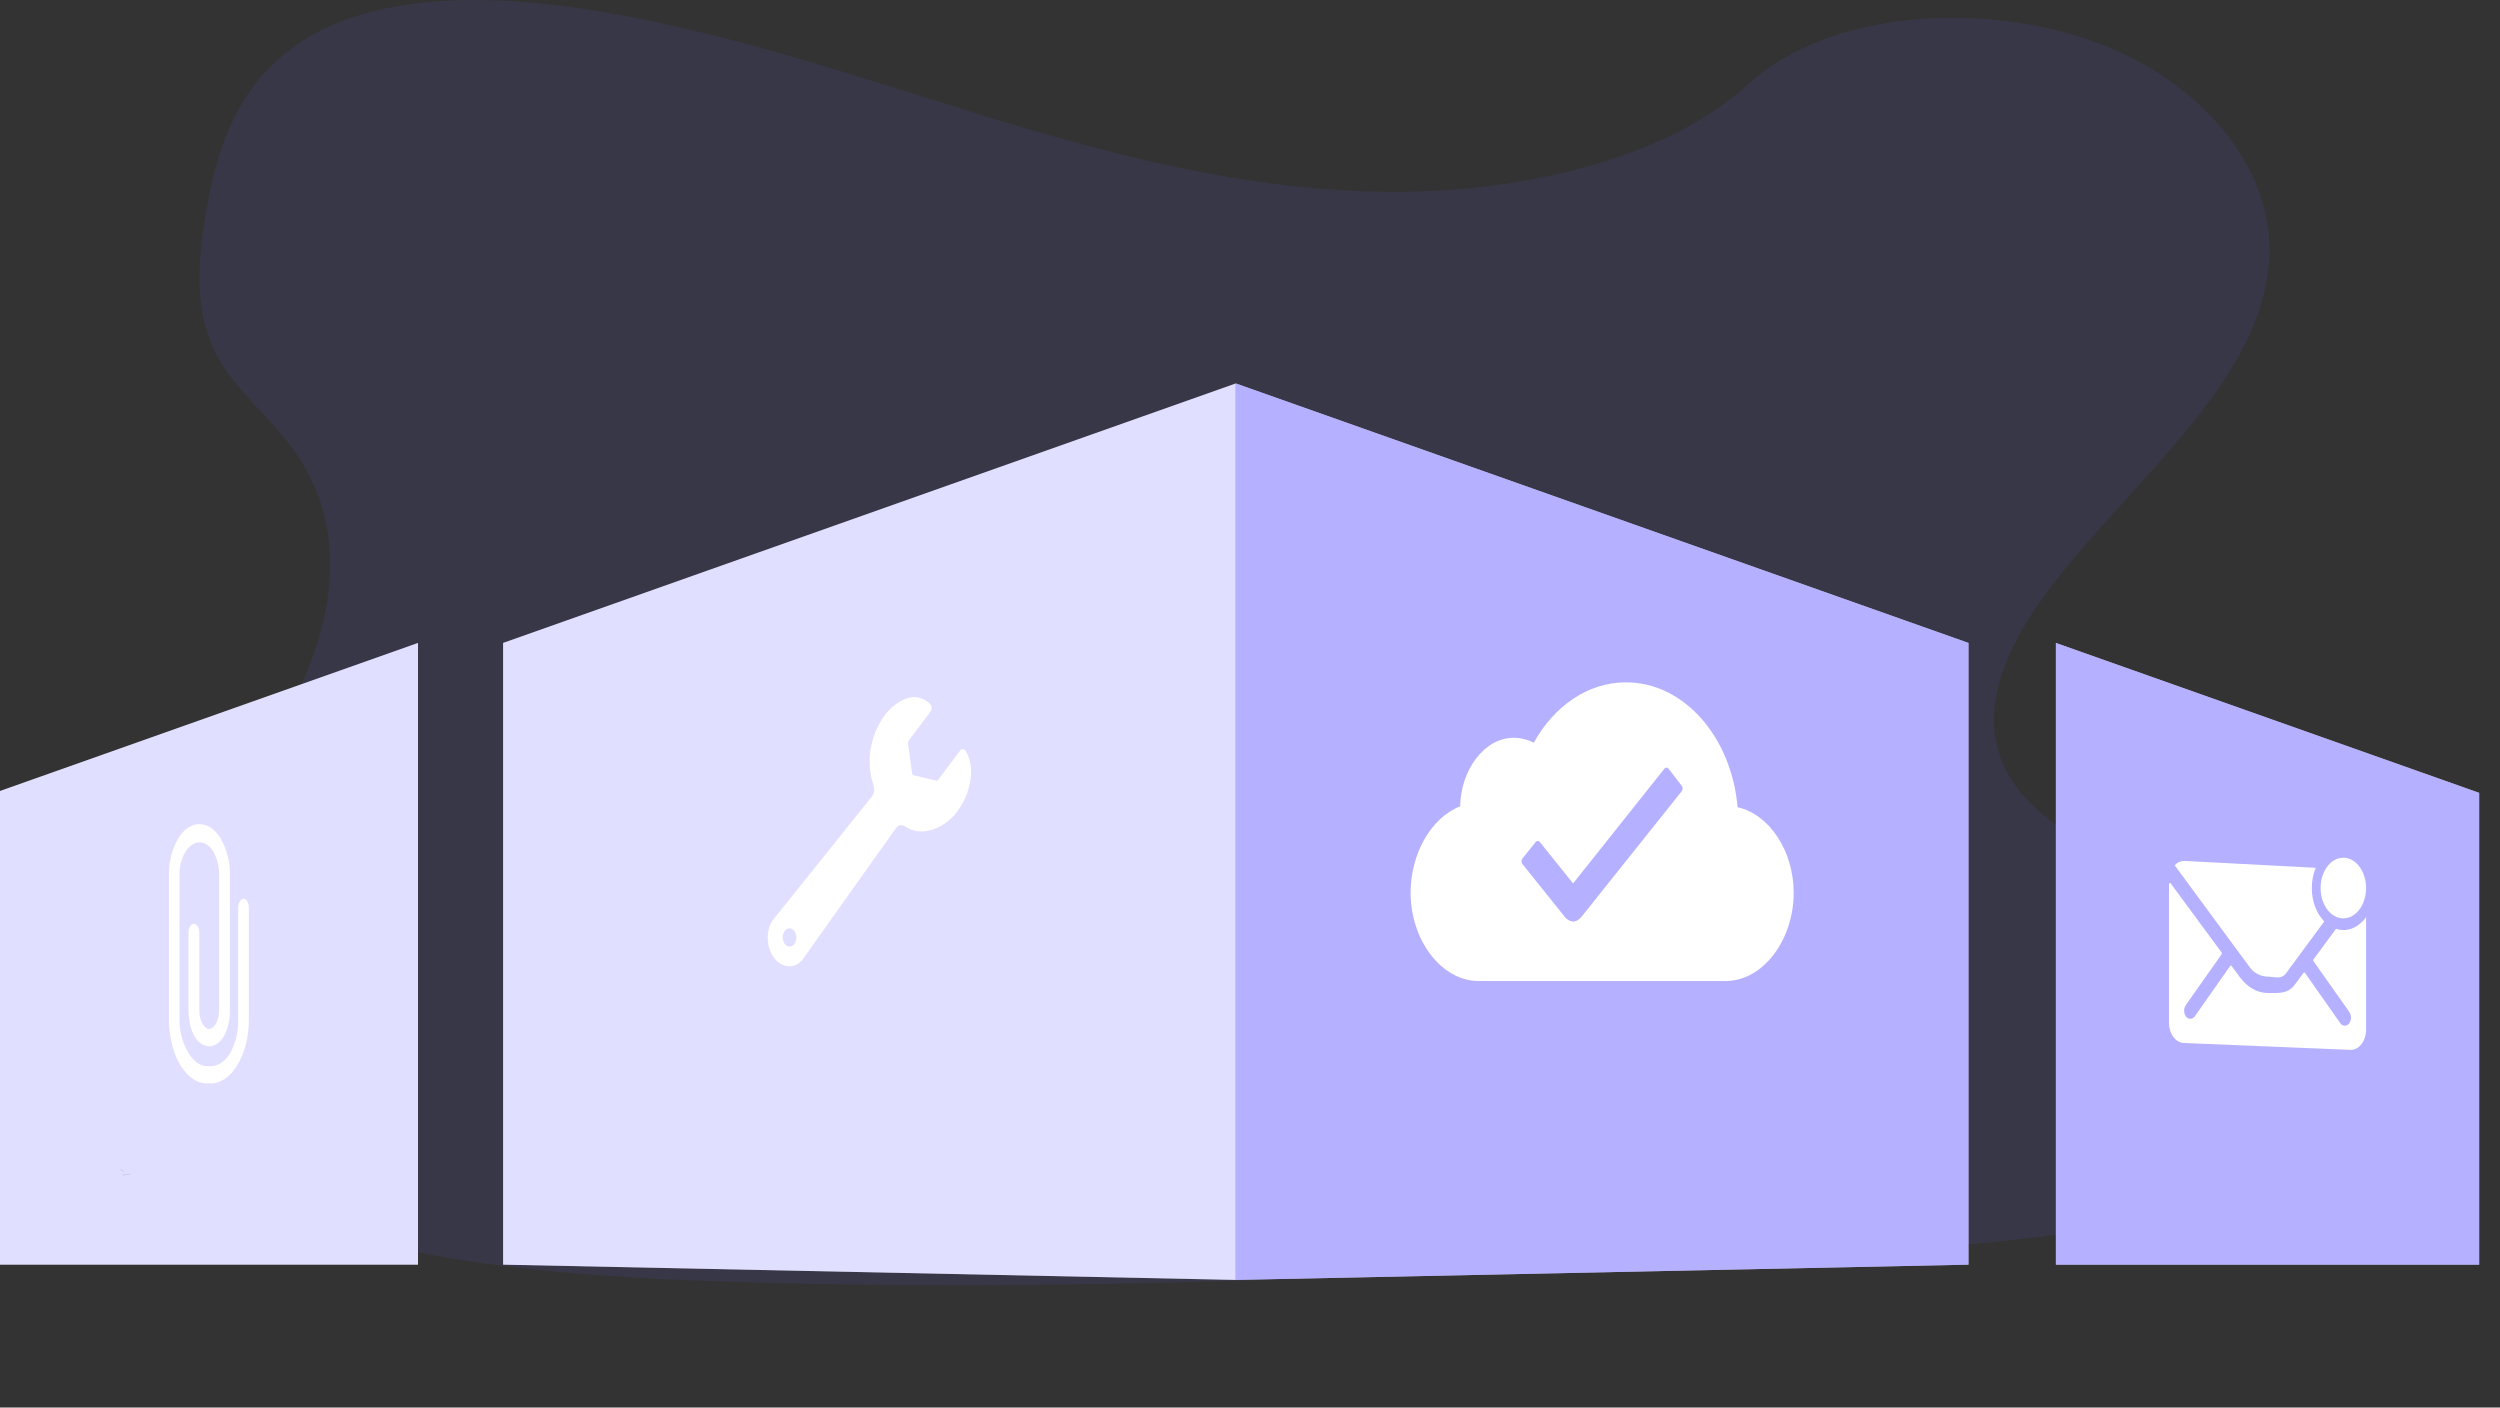 <svg xmlns="http://www.w3.org/2000/svg" width="1087" height="612" fill="none" viewBox="0 0 1087 612"><rect x="0" y="0" width="1087" height="612" fill="#333333" stroke="none"/><g clip-path="url(#clip0)"><path fill="#6C63FF" d="M604.67 83.43C542.01 83.07 481.95 67.06 424.53 49.33C367.11 31.6 310.2 11.85 248.83 3.17C209.36 -2.39 164.38 -2.22 133.15 16.75C103.1 35.01 93.98 65.49 89.37 93.68C85.89 114.89 84.09 137.17 95.49 156.68C103.4 170.22 117.13 181.43 126.76 194.35C160.25 239.3 138.76 296.25 104.76 341.76C88.76 363.11 70.2 383.56 58.04 406.16C45.88 428.76 40.63 454.47 52.29 476.94C63.85 499.22 90.51 515.52 119.23 526.75C177.57 549.54 245.79 554.81 312.23 557.12C459.34 562.24 606.93 554.9 754.12 547.57C808.6 544.85 863.31 542.11 916.75 533.57C946.43 528.81 977.02 521.64 998.26 505.63C1025.26 485.29 1031.26 451.83 1012.26 427.63C980.42 387.02 894.88 378.81 872.26 334.95C859.8 310.8 871.32 283.29 888.02 260.21C923.84 210.7 984.81 166.54 986.73 110.9C988.05 72.68 957.31 35.18 910.78 18.24C861.94 0.42 795.04 4.42 760.12 36.62C724.2 69.77 660.04 83.75 604.67 83.43Z" opacity=".1"/><path fill="#fff" d="M218.75 279.55L537.33 166.72V556.51L218.75 549.87V279.55Z"/><path fill="#6C63FF" d="M218.75 279.55L537.33 166.72V556.51L218.75 549.87V279.55Z" opacity=".2"/><path fill="#fff" d="M0 343.92L181.75 279.55V549.87H0V343.92Z"/><path fill="#6C63FF" d="M0 343.92L181.75 279.55V549.87H0V343.92Z" opacity=".2"/><path fill="#fff" d="M537.33 166.72L855.9 279.55V549.87L537.33 556.51V166.72Z"/><path fill="#6C63FF" d="M537.33 166.72L855.9 279.55V549.87L537.33 556.51V166.72Z" opacity=".5"/><path fill="#fff" d="M1077.94 344.73L893.9 279.55V549.87H1077.94V344.73Z"/><path fill="#6C63FF" d="M1077.94 344.73L893.9 279.55V549.87H1077.94V344.73Z" opacity=".5"/><path fill="#fff" d="M105.91 390.85C104.62 390.85 103.57 392.61 103.57 394.78V443.7C103.638 448.527 102.5 453.294 100.26 457.57C98.17 461.24 94.97 463.57 91.91 463.57H89.91C86.91 463.57 83.97 461.33 81.67 457.38C79.272 453.116 78.021 448.302 78.04 443.41V380.29C77.977 376.801 78.877 373.362 80.64 370.35C82.31 367.71 84.5 366.25 86.8 366.25C89.1 366.25 91.21 367.71 92.8 370.33C94.486 373.389 95.335 376.838 95.26 380.33V439.27C95.26 443.57 93.26 447.37 90.9 447.37C88.9 447.37 86.66 444.13 86.66 439.27V405.61C86.66 403.45 85.61 401.68 84.32 401.68C83.03 401.68 81.97 403.45 81.97 405.61V439.23C81.97 448.17 85.81 454.91 90.9 454.91C93.38 454.91 95.67 453.37 97.32 450.56C99.165 447.076 100.072 443.171 99.95 439.23V380.29C100.053 374.851 98.703 369.483 96.04 364.74C93.56 360.59 90.25 358.32 86.72 358.32C83.19 358.32 79.88 360.59 77.37 364.74C74.7 369.491 73.353 374.871 73.47 380.32V443.43C73.47 450.66 75.31 458 78.37 463.06C81.43 468.12 85.57 471.06 89.81 471.06H91.86C96.01 471.06 100.17 468.12 103.27 462.98C104.875 460.266 106.084 457.336 106.86 454.28C107.756 450.818 108.206 447.256 108.2 443.68V394.68C108.2 392.51 107.2 390.75 105.87 390.75L105.91 390.85Z"/><path fill="#fff" d="M417.4 326.45L407.85 339.14C407.77 339.258 407.658 339.351 407.526 339.406C407.395 339.461 407.25 339.476 407.11 339.45L397.24 337.09C397.053 337.019 396.89 336.897 396.77 336.738C396.65 336.579 396.577 336.389 396.56 336.19L394.8 323.12C394.747 322.77 394.829 322.412 395.03 322.12L404.56 309.45C404.917 308.941 405.089 308.326 405.049 307.706C405.009 307.086 404.759 306.499 404.34 306.04C402.535 304.238 400.127 303.17 397.58 303.04C397.44 303.024 397.299 303.024 397.16 303.04C394.5 303.24 388.8 305.21 384.4 311.4C380.13 317.4 375.66 328.46 379.62 340.82C380.09 342.31 380.62 344.28 379.04 346.37C377.46 348.46 336.59 399.37 336.59 399.37C332.76 403.74 333.04 411.82 336.59 416.52C337.345 417.593 338.338 418.477 339.492 419.101C340.646 419.726 341.929 420.075 343.24 420.12C344.517 420.097 345.766 419.745 346.868 419.098C347.97 418.452 348.886 417.533 349.53 416.43C349.53 416.43 387.67 362.63 389.53 360.18C389.78 359.77 390.125 359.426 390.536 359.178C390.946 358.929 391.411 358.782 391.89 358.75C392.55 358.784 393.185 359.018 393.71 359.42C395.738 360.806 398.143 361.535 400.6 361.51C406.3 361.51 412.29 358.01 415.95 353.17C419.724 348.304 421.918 342.4 422.24 336.25C422.366 332.894 421.582 329.566 419.97 326.62C419.863 326.379 419.694 326.17 419.479 326.017C419.265 325.864 419.013 325.771 418.75 325.748C418.487 325.726 418.223 325.774 417.986 325.889C417.748 326.004 417.546 326.18 417.4 326.4V326.45ZM345.4 410.4C345.17 410.751 344.856 411.039 344.487 411.238C344.117 411.437 343.704 411.542 343.285 411.542C342.865 411.542 342.452 411.437 342.083 411.238C341.714 411.039 341.4 410.751 341.17 410.4C340.611 409.573 340.312 408.598 340.312 407.6C340.312 406.602 340.611 405.627 341.17 404.8C341.4 404.449 341.714 404.161 342.083 403.962C342.452 403.763 342.865 403.658 343.285 403.658C343.704 403.658 344.117 403.763 344.487 403.962C344.856 404.161 345.17 404.449 345.4 404.8C345.96 405.626 346.261 406.6 346.262 407.598C346.264 408.596 345.967 409.572 345.41 410.4H345.4Z"/><path fill="#fff" d="M755.51 350.98C752.87 320.46 732.18 296.68 707.01 296.68C690.35 296.68 675.68 307.07 666.87 322.94C664.166 321.538 661.166 320.801 658.12 320.79C645.4 320.79 635.12 334.79 634.89 350.57C621.89 355.73 613.33 371.57 613.33 388.19C613.33 408.56 626.57 426.54 642.89 426.54H750.33C766.66 426.54 779.9 408.54 779.9 388.19C779.9 370.05 769.36 354.06 755.51 350.98V350.98ZM731.24 343.98L687.75 398.48C687.19 399.17 685.75 400.71 683.97 400.71C683.208 400.621 682.474 400.369 681.818 399.97C681.162 399.572 680.6 399.036 680.17 398.4L661.92 375.65C661.668 375.318 661.531 374.912 661.531 374.495C661.531 374.078 661.668 373.672 661.92 373.34L667.71 366.12C667.814 365.974 667.95 365.854 668.108 365.769C668.266 365.684 668.441 365.637 668.62 365.63C668.799 365.636 668.975 365.683 669.133 365.768C669.291 365.853 669.427 365.974 669.53 366.12L683.98 384.12L723.66 334.25C723.766 334.106 723.902 333.987 724.06 333.902C724.217 333.817 724.392 333.769 724.57 333.76C724.75 333.761 724.928 333.806 725.086 333.891C725.245 333.977 725.38 334.1 725.48 334.25L731.17 341.6C731.449 341.925 731.608 342.335 731.621 342.763C731.633 343.19 731.499 343.609 731.24 343.95V343.98Z"/><path fill="#fff" d="M1018.88 399.31C1024.34 399.31 1028.77 393.405 1028.77 386.12C1028.77 378.835 1024.34 372.93 1018.88 372.93C1013.42 372.93 1008.99 378.835 1008.99 386.12C1008.99 393.405 1013.42 399.31 1018.88 399.31Z"/><path fill="#fff" d="M1018.88 404.4C1017.79 404.395 1016.71 404.219 1015.67 403.88L1005.91 417.15C1005.83 417.262 1005.78 417.397 1005.78 417.535C1005.78 417.674 1005.83 417.808 1005.91 417.92L1021.42 439.92C1021.93 440.664 1022.21 441.546 1022.21 442.45C1022.21 443.354 1021.93 444.236 1021.42 444.98C1021.2 445.281 1020.92 445.527 1020.59 445.7C1020.26 445.874 1019.89 445.969 1019.52 445.98C1019.15 445.97 1018.79 445.875 1018.46 445.701C1018.13 445.528 1017.85 445.281 1017.63 444.98L1002.18 422.98C1002.15 422.931 1002.1 422.89 1002.05 422.862C1002 422.834 1001.94 422.819 1001.88 422.819C1001.82 422.819 1001.76 422.834 1001.71 422.862C1001.66 422.89 1001.61 422.931 1001.58 422.98L997.81 428.1C994.66 432.36 990.48 431.72 985.98 431.75C981.48 431.78 977.11 429.22 973.91 424.9L970.29 419.98C970.257 419.931 970.212 419.89 970.16 419.862C970.108 419.834 970.049 419.819 969.99 419.819C969.93 419.819 969.872 419.834 969.82 419.862C969.767 419.89 969.723 419.931 969.69 419.98L954.24 441.98C954.02 442.281 953.735 442.527 953.406 442.7C953.076 442.874 952.712 442.969 952.34 442.98C951.969 442.97 951.606 442.875 951.278 442.701C950.95 442.528 950.667 442.281 950.45 441.98C949.937 441.236 949.663 440.354 949.663 439.45C949.663 438.546 949.937 437.664 950.45 436.92L965.96 414.92C966.028 414.803 966.065 414.67 966.065 414.535C966.065 414.4 966.028 414.267 965.96 414.15L943.77 384.03C943.5 383.67 943.07 383.92 943.07 384.41V444.69C943.07 449.53 946.07 453.49 949.66 453.49L1022.18 456.49C1025.81 456.49 1028.77 452.49 1028.77 447.69V398.76C1026.28 402.23 1022.78 404.4 1018.88 404.4Z"/><path fill="#fff" d="M1005.18 386.12C1005.17 383.105 1005.74 380.116 1006.87 377.32L949.64 374.32C948.863 374.339 948.098 374.521 947.396 374.853C946.693 375.186 946.068 375.661 945.56 376.25L977.89 420.15C978.772 421.491 979.964 422.6 981.365 423.383C982.767 424.167 984.336 424.601 985.94 424.65C988.94 424.65 991.86 426.06 994 423.15L1010.58 400.63C1007.29 397.28 1005.18 392.03 1005.18 386.12V386.12Z"/><path fill="#000" d="M52.4 508.5C52.678 508.536 52.948 508.617 53.2 508.74C53.4 508.84 53.57 509 53.77 509.11C53.998 509.241 54.257 509.31 54.52 509.31C54.227 509.325 53.933 509.325 53.64 509.31C53.457 509.323 53.273 509.299 53.1 509.24C52.935 509.163 52.781 509.065 52.64 508.95C52.461 508.817 52.266 508.706 52.06 508.62C51.9 508.56 51.73 508.54 51.67 508.38C51.916 508.4 52.16 508.44 52.4 508.5V508.5Z" opacity=".1"/><path fill="#000" d="M54.88 510.47C55.16 510.47 55.43 510.41 55.71 510.39C56.114 510.375 56.519 510.395 56.92 510.45C56.332 510.751 55.666 510.869 55.01 510.79C54.824 510.74 54.627 510.74 54.44 510.79C54.24 510.87 53.64 511.55 53.59 510.95C53.54 510.35 54.54 510.48 54.88 510.47Z" opacity=".1"/><path fill="#000" d="M51.51 441.05L50.44 440.27C50.555 440.308 50.666 440.358 50.77 440.42C50.995 440.542 51.198 440.701 51.37 440.89L51.71 441.2L51.51 441.05Z" opacity=".1"/></g><defs><clipPath id="clip0"><rect width="1086.08" height="611.71" fill="#fff"/></clipPath></defs></svg>
